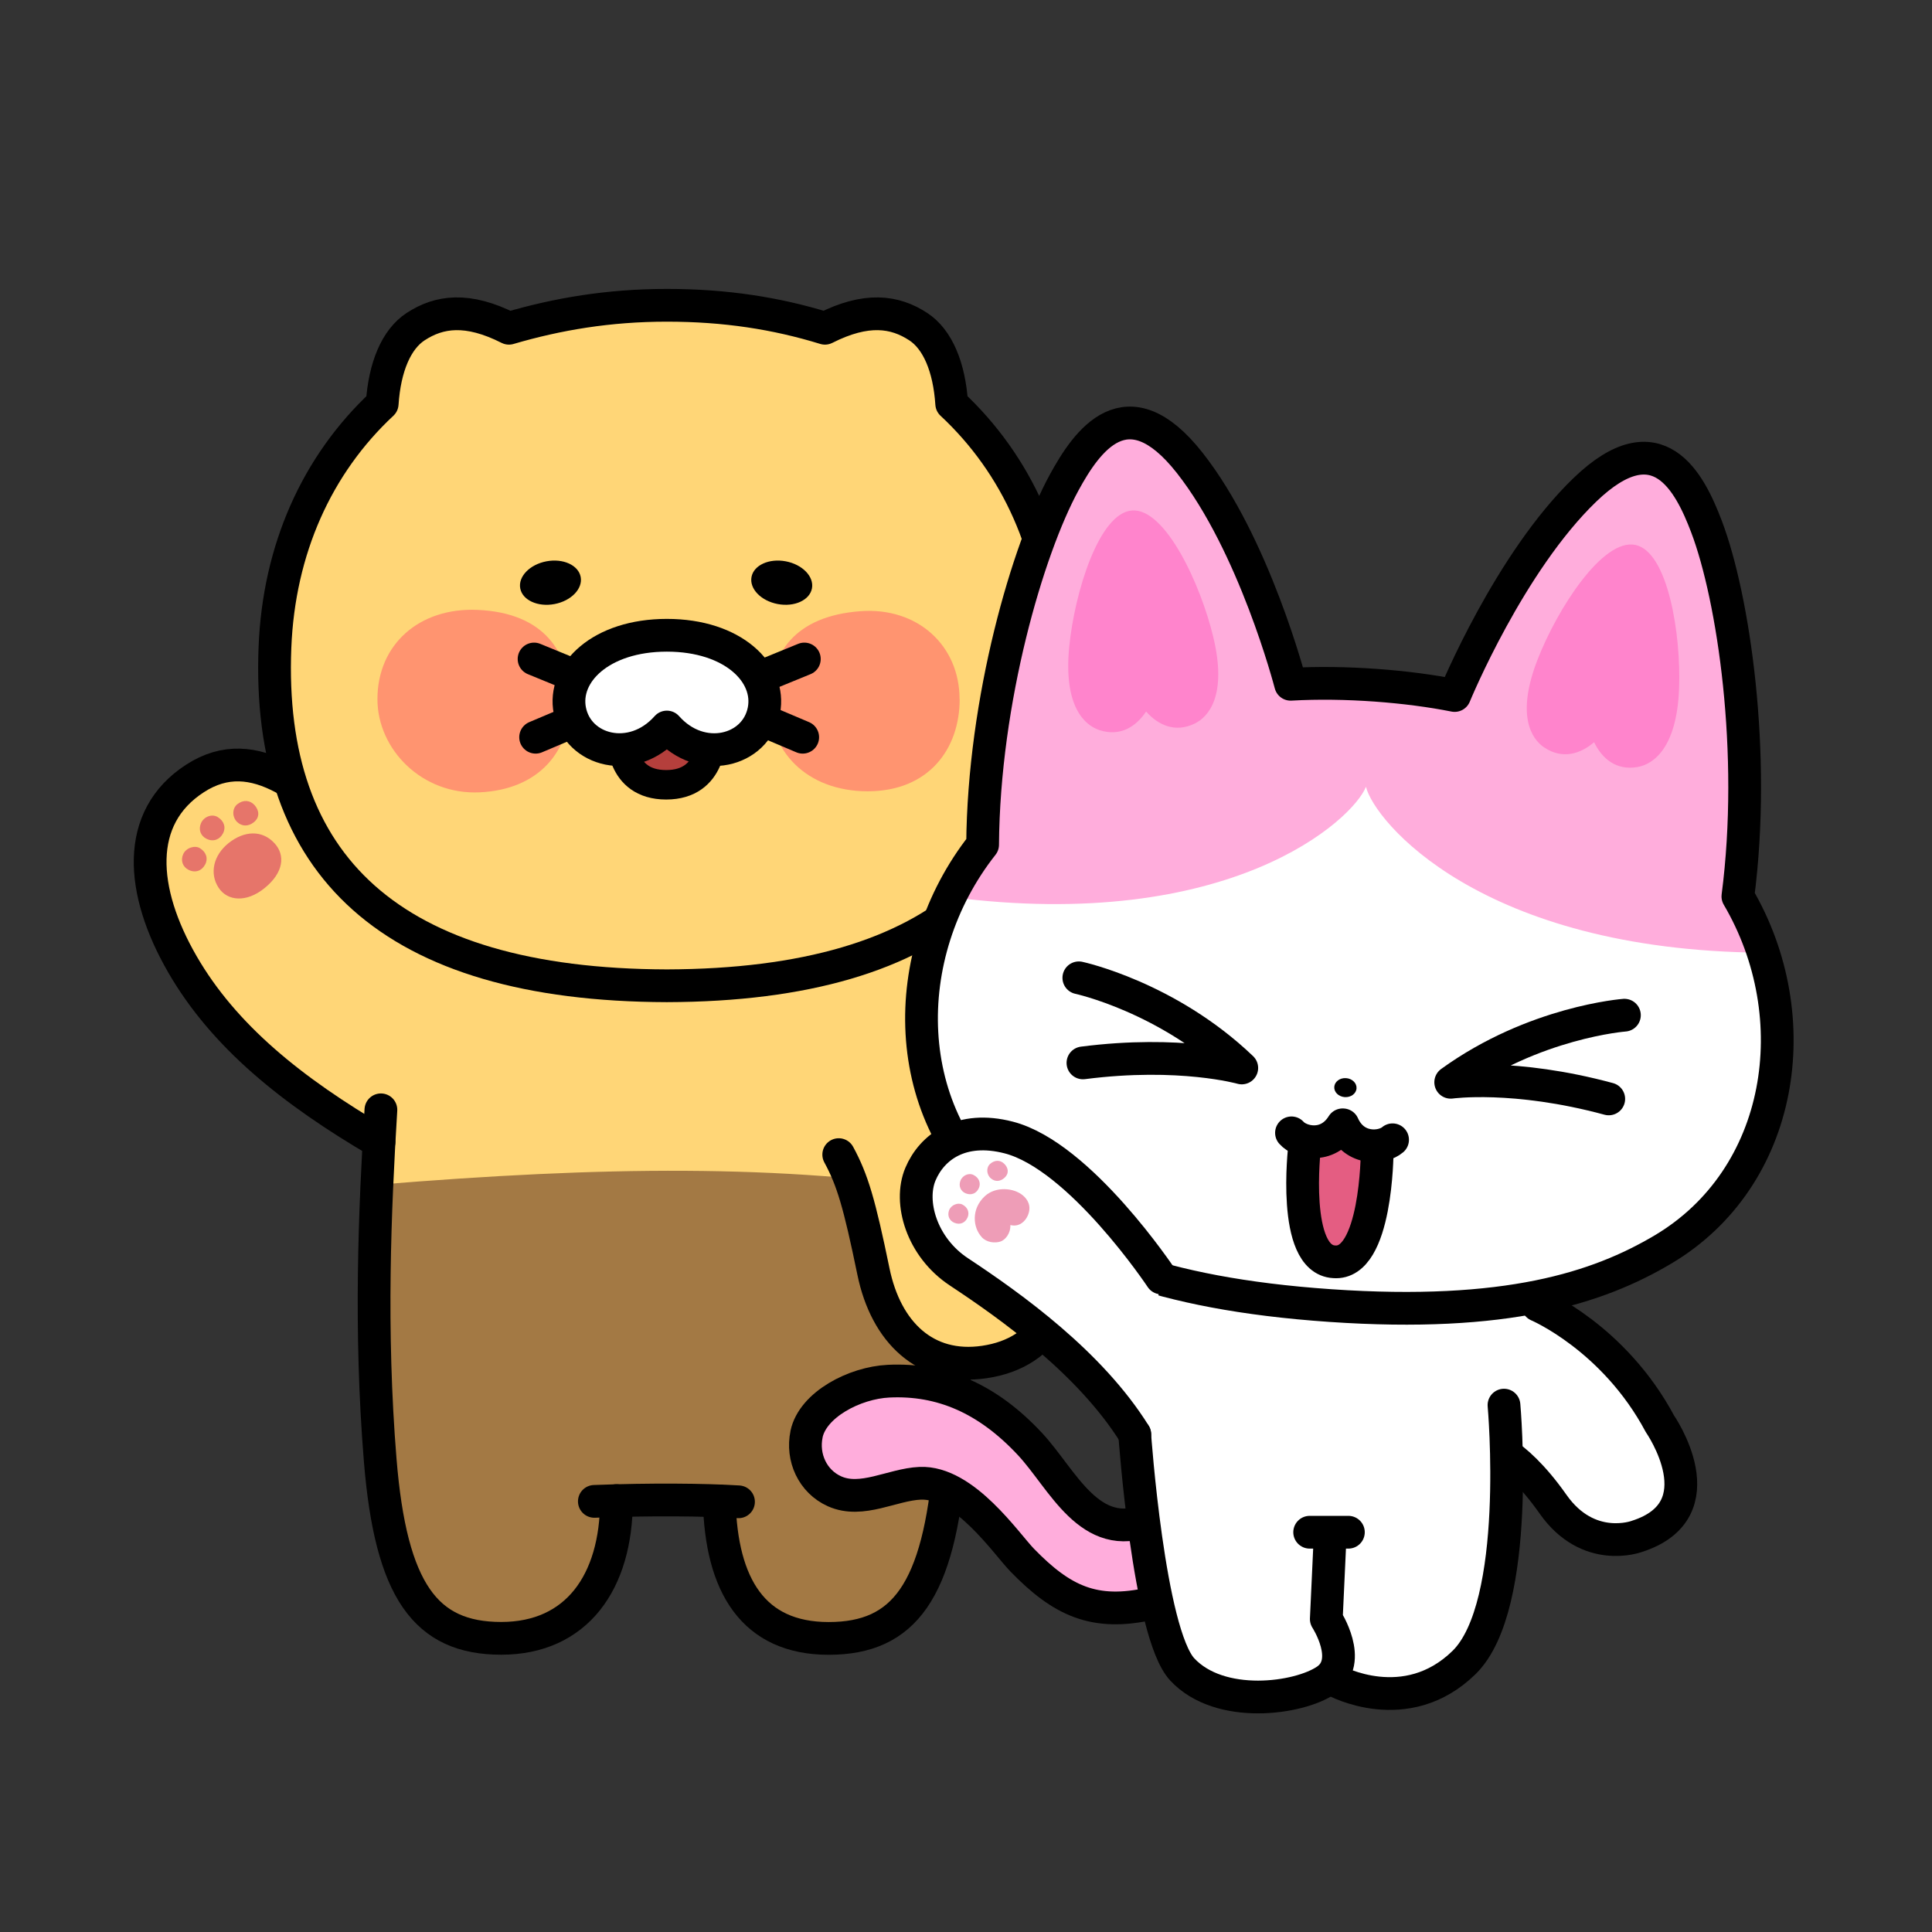 <svg width="102" height="102" viewBox="0 0 102 102" fill="none" xmlns="http://www.w3.org/2000/svg">
<rect x="0" y="0" width="102" height="102" fill="#333333" stroke="none"/>
<path d="M27.436 41.799L14.722 48.097L21.729 66.171C21.729 66.171 44.99 68.079 45.223 67.923C45.456 67.768 50.121 55.716 50.121 55.716L47.944 43.217L42.035 41.177L27.436 41.799Z" fill="#FFD677"/>
<path d="M50.327 62.869C41.199 61.461 31.887 61.566 19.895 62.549C19.703 66.917 19.643 71.834 20.073 77.089C20.636 83.995 22.474 86.497 26.462 86.497C30.451 86.497 32.527 83.547 32.541 79.266L37.974 79.284C38.084 83.711 39.772 86.497 43.746 86.497C47.72 86.497 49.573 83.999 50.135 77.089C50.551 71.962 50.506 67.155 50.327 62.869ZM37.965 79.238H37.974C37.974 79.238 37.969 79.238 37.965 79.238Z" fill="#A37944"/>
<path d="M19.748 44.995C16.423 41.78 13.464 39.045 10.295 41.098C7.098 43.166 7.404 47.053 9.627 50.904C11.827 54.714 15.426 57.604 20.009 60.285" fill="#FFD677"/>
<path d="M19.748 44.995C16.423 41.78 13.464 39.045 10.295 41.098C7.098 43.166 7.404 47.053 9.627 50.904C11.827 54.714 15.426 57.604 20.009 60.285" stroke="black" stroke-width="1.729" stroke-linecap="round" stroke-linejoin="round"/>
<path d="M32.545 79.224C32.545 83.523 30.45 86.496 26.462 86.496C22.474 86.496 20.636 83.999 20.073 77.088C19.51 70.182 19.789 63.848 20.11 58.593" stroke="black" stroke-width="1.729" stroke-linecap="round" stroke-linejoin="round"/>
<path d="M50.103 58.597C50.423 63.847 50.702 70.182 50.14 77.092C49.577 84.003 47.739 86.5 43.751 86.5C39.762 86.5 38.075 83.697 37.974 79.242" stroke="black" stroke-width="1.729" stroke-linecap="round" stroke-linejoin="round"/>
<path d="M31.379 79.265C34.347 79.151 37.201 79.178 38.989 79.288" stroke="black" stroke-width="1.729" stroke-linecap="round" stroke-linejoin="round"/>
<path d="M48.516 45.225C52.756 49.492 56.241 57.331 56.593 63.075C56.945 68.82 55.212 71.427 51.974 71.907C48.864 72.364 46.773 70.334 46.115 67.137C45.369 63.519 45.008 62.298 44.281 60.958" fill="#FFD677"/>
<path d="M48.516 45.225C52.756 49.492 56.241 57.331 56.593 63.075C56.945 68.82 55.212 71.427 51.974 71.907C48.864 72.364 46.773 70.334 46.115 67.137C45.369 63.519 45.008 62.298 44.281 60.958" stroke="black" stroke-width="1.729" stroke-linecap="round" stroke-linejoin="round"/>
<path d="M55.907 34.175C55.706 29.002 53.698 24.534 50.245 21.318C50.117 19.365 49.495 17.911 48.484 17.248C47.236 16.429 45.745 16.223 43.554 17.33C40.965 16.534 38.285 16.118 35.212 16.118C32.138 16.118 29.44 16.576 26.869 17.33C24.679 16.223 23.188 16.429 21.939 17.248C20.928 17.911 20.306 19.365 20.178 21.318C16.73 24.534 14.722 29.002 14.516 34.175C14.063 45.65 20.576 52.002 35.207 52.044C49.843 52.002 56.351 45.654 55.898 34.175H55.907Z" fill="#FFD677" stroke="black" stroke-width="1.729" stroke-linecap="round" stroke-linejoin="round"/>
<path d="M29.276 31.891C30.157 31.724 30.775 31.083 30.657 30.46C30.539 29.837 29.729 29.468 28.848 29.635C27.967 29.802 27.348 30.442 27.466 31.065C27.584 31.688 28.395 32.058 29.276 31.891Z" fill="black"/>
<path d="M19.927 36.914C19.927 39.567 22.282 41.977 25.328 41.831C28.452 41.685 30.162 39.663 30.094 36.901C30.034 34.463 28.772 32.359 25.218 32.199C22.131 32.062 19.927 34.029 19.927 36.91V36.914Z" fill="#FF9470"/>
<path d="M50.666 36.914C50.666 39.535 49.038 41.776 45.809 41.776C42.58 41.776 40.563 39.631 40.627 36.905C40.686 34.499 41.939 32.523 45.438 32.267C48.434 32.048 50.661 34.069 50.661 36.919L50.666 36.914Z" fill="#FF9470"/>
<path d="M37.544 38.899C37.544 38.899 37.649 41.433 35.171 41.433C32.692 41.433 32.829 38.913 32.829 38.913L35.171 37.715L37.54 38.899H37.544Z" fill="#B53F3C" stroke="black" stroke-width="1.556" stroke-linecap="round" stroke-linejoin="round"/>
<path d="M42.867 31.065C42.985 30.442 42.366 29.802 41.485 29.635C40.604 29.468 39.794 29.837 39.676 30.46C39.558 31.083 40.177 31.723 41.058 31.89C41.939 32.058 42.749 31.688 42.867 31.065Z" fill="black"/>
<path d="M35.207 33.539C31.708 33.539 29.696 35.542 30.085 37.514C30.51 39.668 33.4 40.418 35.207 38.383C37.009 40.418 39.904 39.672 40.329 37.514C40.718 35.542 38.71 33.539 35.207 33.539Z" fill="white" stroke="black" stroke-width="1.729" stroke-linecap="round" stroke-linejoin="round"/>
<path d="M28.196 34.792L30.281 35.647" stroke="black" stroke-width="1.729" stroke-linecap="round" stroke-linejoin="round"/>
<path d="M28.278 38.922L30.085 38.158" stroke="black" stroke-width="1.729" stroke-linecap="round" stroke-linejoin="round"/>
<path d="M42.465 34.792L40.375 35.647" stroke="black" stroke-width="1.729" stroke-linecap="round" stroke-linejoin="round"/>
<path d="M42.379 38.922L40.577 38.158" stroke="black" stroke-width="1.729" stroke-linecap="round" stroke-linejoin="round"/>
<path d="M14.498 44.525C15.065 45.147 14.987 46.062 13.967 46.889C13.002 47.671 12.005 47.571 11.543 46.871C11.049 46.121 11.26 45.156 12.074 44.506C12.892 43.857 13.839 43.802 14.498 44.525Z" fill="#E6756A"/>
<path d="M13.441 42.508C13.679 42.773 13.739 43.148 13.391 43.418C13.112 43.637 12.774 43.642 12.517 43.395C12.248 43.13 12.252 42.677 12.531 42.457C12.847 42.21 13.203 42.242 13.441 42.508Z" fill="#E6756A"/>
<path d="M11.767 44.008C11.602 44.324 11.264 44.465 10.898 44.282C10.578 44.122 10.468 43.779 10.614 43.455C10.765 43.112 11.195 42.952 11.497 43.139C11.84 43.349 11.936 43.692 11.771 44.008H11.767Z" fill="#E6756A"/>
<path d="M10.825 45.649C10.66 45.965 10.322 46.107 9.956 45.924C9.636 45.764 9.526 45.421 9.672 45.096C9.823 44.753 10.29 44.616 10.555 44.78C10.898 44.991 10.994 45.334 10.83 45.649H10.825Z" fill="#E6756A"/>
<path d="M42.581 75.715C42.909 74.162 45.112 73.005 46.915 72.919C49.689 72.786 52.132 73.829 54.375 76.235C56.114 78.102 57.526 81.516 60.67 80.225C61.711 79.799 62.935 80.041 63.418 81.111C64.268 82.996 62.041 84.365 60.788 84.653C57.76 85.349 56.042 84.498 53.97 82.37C53.122 81.5 50.908 78.203 48.571 78.31C47.102 78.377 45.499 79.377 44.061 78.734C42.898 78.214 42.325 76.939 42.583 75.715H42.581Z" fill="#FFADDC" stroke="black" stroke-width="1.729" stroke-linecap="round" stroke-linejoin="round"/>
<path d="M62.444 67.798C62.444 67.798 74.988 67.446 79.349 68.42C83.71 69.396 80.48 73.904 80.48 73.904L73.961 86.579C73.961 86.579 73.412 88.225 69.147 88.102C64.882 87.979 62.689 87.432 61.836 84.81C60.982 82.191 59.398 71.709 59.398 71.709C59.398 71.709 59.024 69.209 59.913 68.417C60.798 67.625 62.444 67.796 62.444 67.796V67.798Z" fill="white"/>
<path d="M81.184 68.913C81.184 68.913 85.201 70.612 87.636 75.171C87.636 75.171 90.805 79.729 86.401 81.119C86.401 81.119 83.859 82.063 81.998 79.42C80.918 77.883 79.987 77.086 79.349 76.675" fill="white"/>
<path d="M81.184 68.913C81.184 68.913 85.201 70.612 87.636 75.171C87.636 75.171 90.805 79.729 86.401 81.119C86.401 81.119 83.859 82.063 81.998 79.42C80.918 77.883 79.987 77.086 79.349 76.675" stroke="black" stroke-width="1.729" stroke-linecap="round" stroke-linejoin="round"/>
<path d="M79.403 74.184C79.403 74.184 80.36 84.773 77.293 87.773C74.226 90.774 70.497 88.731 70.497 88.731" fill="white"/>
<path d="M79.403 74.184C79.403 74.184 80.36 84.773 77.293 87.773C74.226 90.774 70.497 88.731 70.497 88.731" stroke="black" stroke-width="1.729" stroke-linecap="round" stroke-linejoin="round"/>
<path d="M70.211 81.394L70.022 85.478C70.022 85.478 71.473 87.707 70.022 88.702C68.571 89.697 64.402 90.271 62.417 88.137C60.644 86.23 59.907 75.728 59.907 75.728" fill="white"/>
<path d="M70.211 81.394L70.022 85.478C70.022 85.478 71.473 87.707 70.022 88.702C68.571 89.697 64.402 90.271 62.417 88.137C60.644 86.23 59.907 75.728 59.907 75.728" stroke="black" stroke-width="1.729" stroke-linecap="round" stroke-linejoin="round"/>
<path d="M69.144 80.894H71.188" stroke="black" stroke-width="1.729" stroke-linecap="round" stroke-linejoin="round"/>
<path d="M91.752 47.327C92.74 39.731 91.515 31.543 90.094 27.8C89.206 25.461 87.534 22.143 83.676 25.859C79.702 29.685 76.847 36.598 76.797 36.719C74.348 36.23 71.03 35.961 68.139 36.126C68.105 35.999 66.219 28.761 62.805 24.43C59.489 20.222 57.379 23.281 56.181 25.477C54.264 28.992 51.933 36.936 51.877 44.596C47.3 50.399 47.447 58.981 53.261 63.604C56.383 66.089 60.953 68.291 70.243 68.928C79.532 69.564 84.36 68.003 87.792 65.969C94.179 62.18 95.497 53.7 91.752 47.327Z" fill="white"/>
<path d="M93.087 50.298C92.754 49.276 92.31 48.278 91.752 47.329C92.74 39.733 91.514 31.545 90.094 27.802C89.206 25.462 87.534 22.145 83.675 25.861C79.702 29.687 76.847 36.6 76.797 36.721C74.348 36.232 71.03 35.963 68.138 36.128C68.105 36.001 66.219 28.763 62.805 24.431C59.489 20.224 57.378 23.282 56.181 25.479C54.264 28.993 51.933 36.938 51.877 44.598C51.195 45.464 50.618 46.392 50.15 47.357C64.971 49.281 71.443 43.259 72.116 41.538C72.548 43.337 78.139 50.183 93.085 50.298L93.087 50.298Z" fill="#FFADDC"/>
<path d="M91.752 47.327C92.74 39.731 91.515 31.543 90.094 27.8C89.206 25.461 87.534 22.143 83.676 25.859C79.702 29.685 76.847 36.598 76.797 36.719C74.348 36.23 71.03 35.961 68.139 36.126C68.105 35.999 66.219 28.761 62.805 24.43C59.489 20.222 57.379 23.281 56.181 25.477C54.264 28.992 51.933 36.936 51.877 44.596C47.3 50.399 47.447 58.981 53.261 63.604C56.383 66.089 60.953 68.291 70.243 68.928C79.532 69.564 84.36 68.003 87.792 65.969C94.179 62.18 95.497 53.7 91.752 47.327Z" stroke="black" stroke-width="1.729" stroke-linecap="round" stroke-linejoin="round"/>
<path d="M81.527 39.461C82.492 40.11 83.445 39.799 84.161 39.185C84.571 40.035 85.32 40.7 86.465 40.493C87.281 40.345 88.522 39.51 88.647 36.362C88.76 33.513 88.063 29.128 86.338 28.769C84.614 28.41 82.22 32.147 81.183 34.804C80.036 37.739 80.839 39.002 81.529 39.464L81.527 39.461Z" fill="#FF84CC"/>
<path d="M63.08 38.198C62.035 38.71 61.134 38.271 60.508 37.565C59.985 38.352 59.154 38.908 58.047 38.547C57.259 38.289 56.143 37.292 56.449 34.157C56.725 31.319 58.014 27.071 59.771 26.95C61.529 26.829 63.391 30.858 64.055 33.631C64.791 36.695 63.823 37.837 63.077 38.2L63.08 38.198Z" fill="#FF84CC"/>
<path d="M70.996 57.922C71.321 57.944 71.599 57.738 71.618 57.461C71.637 57.185 71.389 56.942 71.065 56.92C70.741 56.898 70.462 57.104 70.443 57.381C70.424 57.658 70.672 57.9 70.996 57.922Z" fill="black"/>
<path d="M68.874 60.566C68.874 60.566 68.175 66.494 70.434 66.616C72.687 66.803 72.706 60.829 72.706 60.829C72.706 60.829 71.509 60.356 70.931 59.593C70.931 59.593 69.936 60.48 68.874 60.566Z" fill="#E45D82"/>
<path d="M68.874 60.566C68.874 60.566 68.175 66.494 70.434 66.616C72.687 66.803 72.706 60.829 72.706 60.829" stroke="black" stroke-width="1.729" stroke-linecap="round" stroke-linejoin="round"/>
<path d="M68.184 59.809C68.647 60.333 70.082 60.677 70.884 59.385L70.903 59.386C71.522 60.773 72.993 60.628 73.521 60.175" stroke="black" stroke-width="1.729" stroke-linecap="round" stroke-linejoin="round"/>
<path d="M84.934 58.017C79.938 56.664 76.59 57.139 76.59 57.139C80.993 53.952 85.761 53.597 85.761 53.597" stroke="black" stroke-width="1.729" stroke-linecap="round" stroke-linejoin="round"/>
<path d="M57.174 56.116C62.307 55.456 65.559 56.383 65.559 56.383C61.632 52.626 56.957 51.624 56.957 51.624" stroke="black" stroke-width="1.729" stroke-linecap="round" stroke-linejoin="round"/>
<path d="M61.313 67.47C61.313 67.47 57.029 61.023 53.25 60.053C50.74 59.407 49.201 60.554 48.595 61.989C47.971 63.469 48.657 65.846 50.625 67.147C53.41 68.988 57.568 71.962 59.913 75.728" fill="white"/>
<path d="M61.313 67.47C61.313 67.47 57.029 61.023 53.25 60.053C50.74 59.407 49.201 60.554 48.595 61.989C47.971 63.469 48.657 65.846 50.625 67.147C53.41 68.988 57.568 71.962 59.913 75.728" stroke="black" stroke-width="1.729" stroke-linecap="round" stroke-linejoin="round"/>
<path d="M53.018 61.439C53.226 61.642 53.298 61.941 53.031 62.183C52.815 62.381 52.54 62.405 52.316 62.215C52.081 62.018 52.055 61.645 52.271 61.45C52.514 61.231 52.807 61.234 53.015 61.437L53.018 61.439Z" fill="#EE9DB7"/>
<path d="M51.676 62.727C51.561 62.994 51.294 63.13 50.983 63.002C50.713 62.89 50.604 62.62 50.702 62.346C50.806 62.055 51.145 61.9 51.404 62.036C51.695 62.188 51.793 62.463 51.679 62.73L51.676 62.727Z" fill="#EE9DB7"/>
<path d="M51.079 64.283C50.964 64.549 50.697 64.686 50.385 64.557C50.116 64.445 50.006 64.176 50.105 63.901C50.209 63.611 50.58 63.474 50.806 63.592C51.097 63.741 51.196 64.019 51.081 64.285L51.079 64.283Z" fill="#EE9DB7"/>
<path d="M51.823 65.309C52.087 65.6 52.524 65.645 52.823 65.546C53.06 65.466 53.356 65.141 53.343 64.677C53.812 64.794 54.127 64.48 54.261 64.178C54.479 63.679 54.253 63.319 54.002 63.111C53.522 62.709 52.575 62.623 52.001 63.146C51.265 63.821 51.361 64.802 51.825 65.306L51.823 65.309Z" fill="#EE9DB7"/>
</svg>
